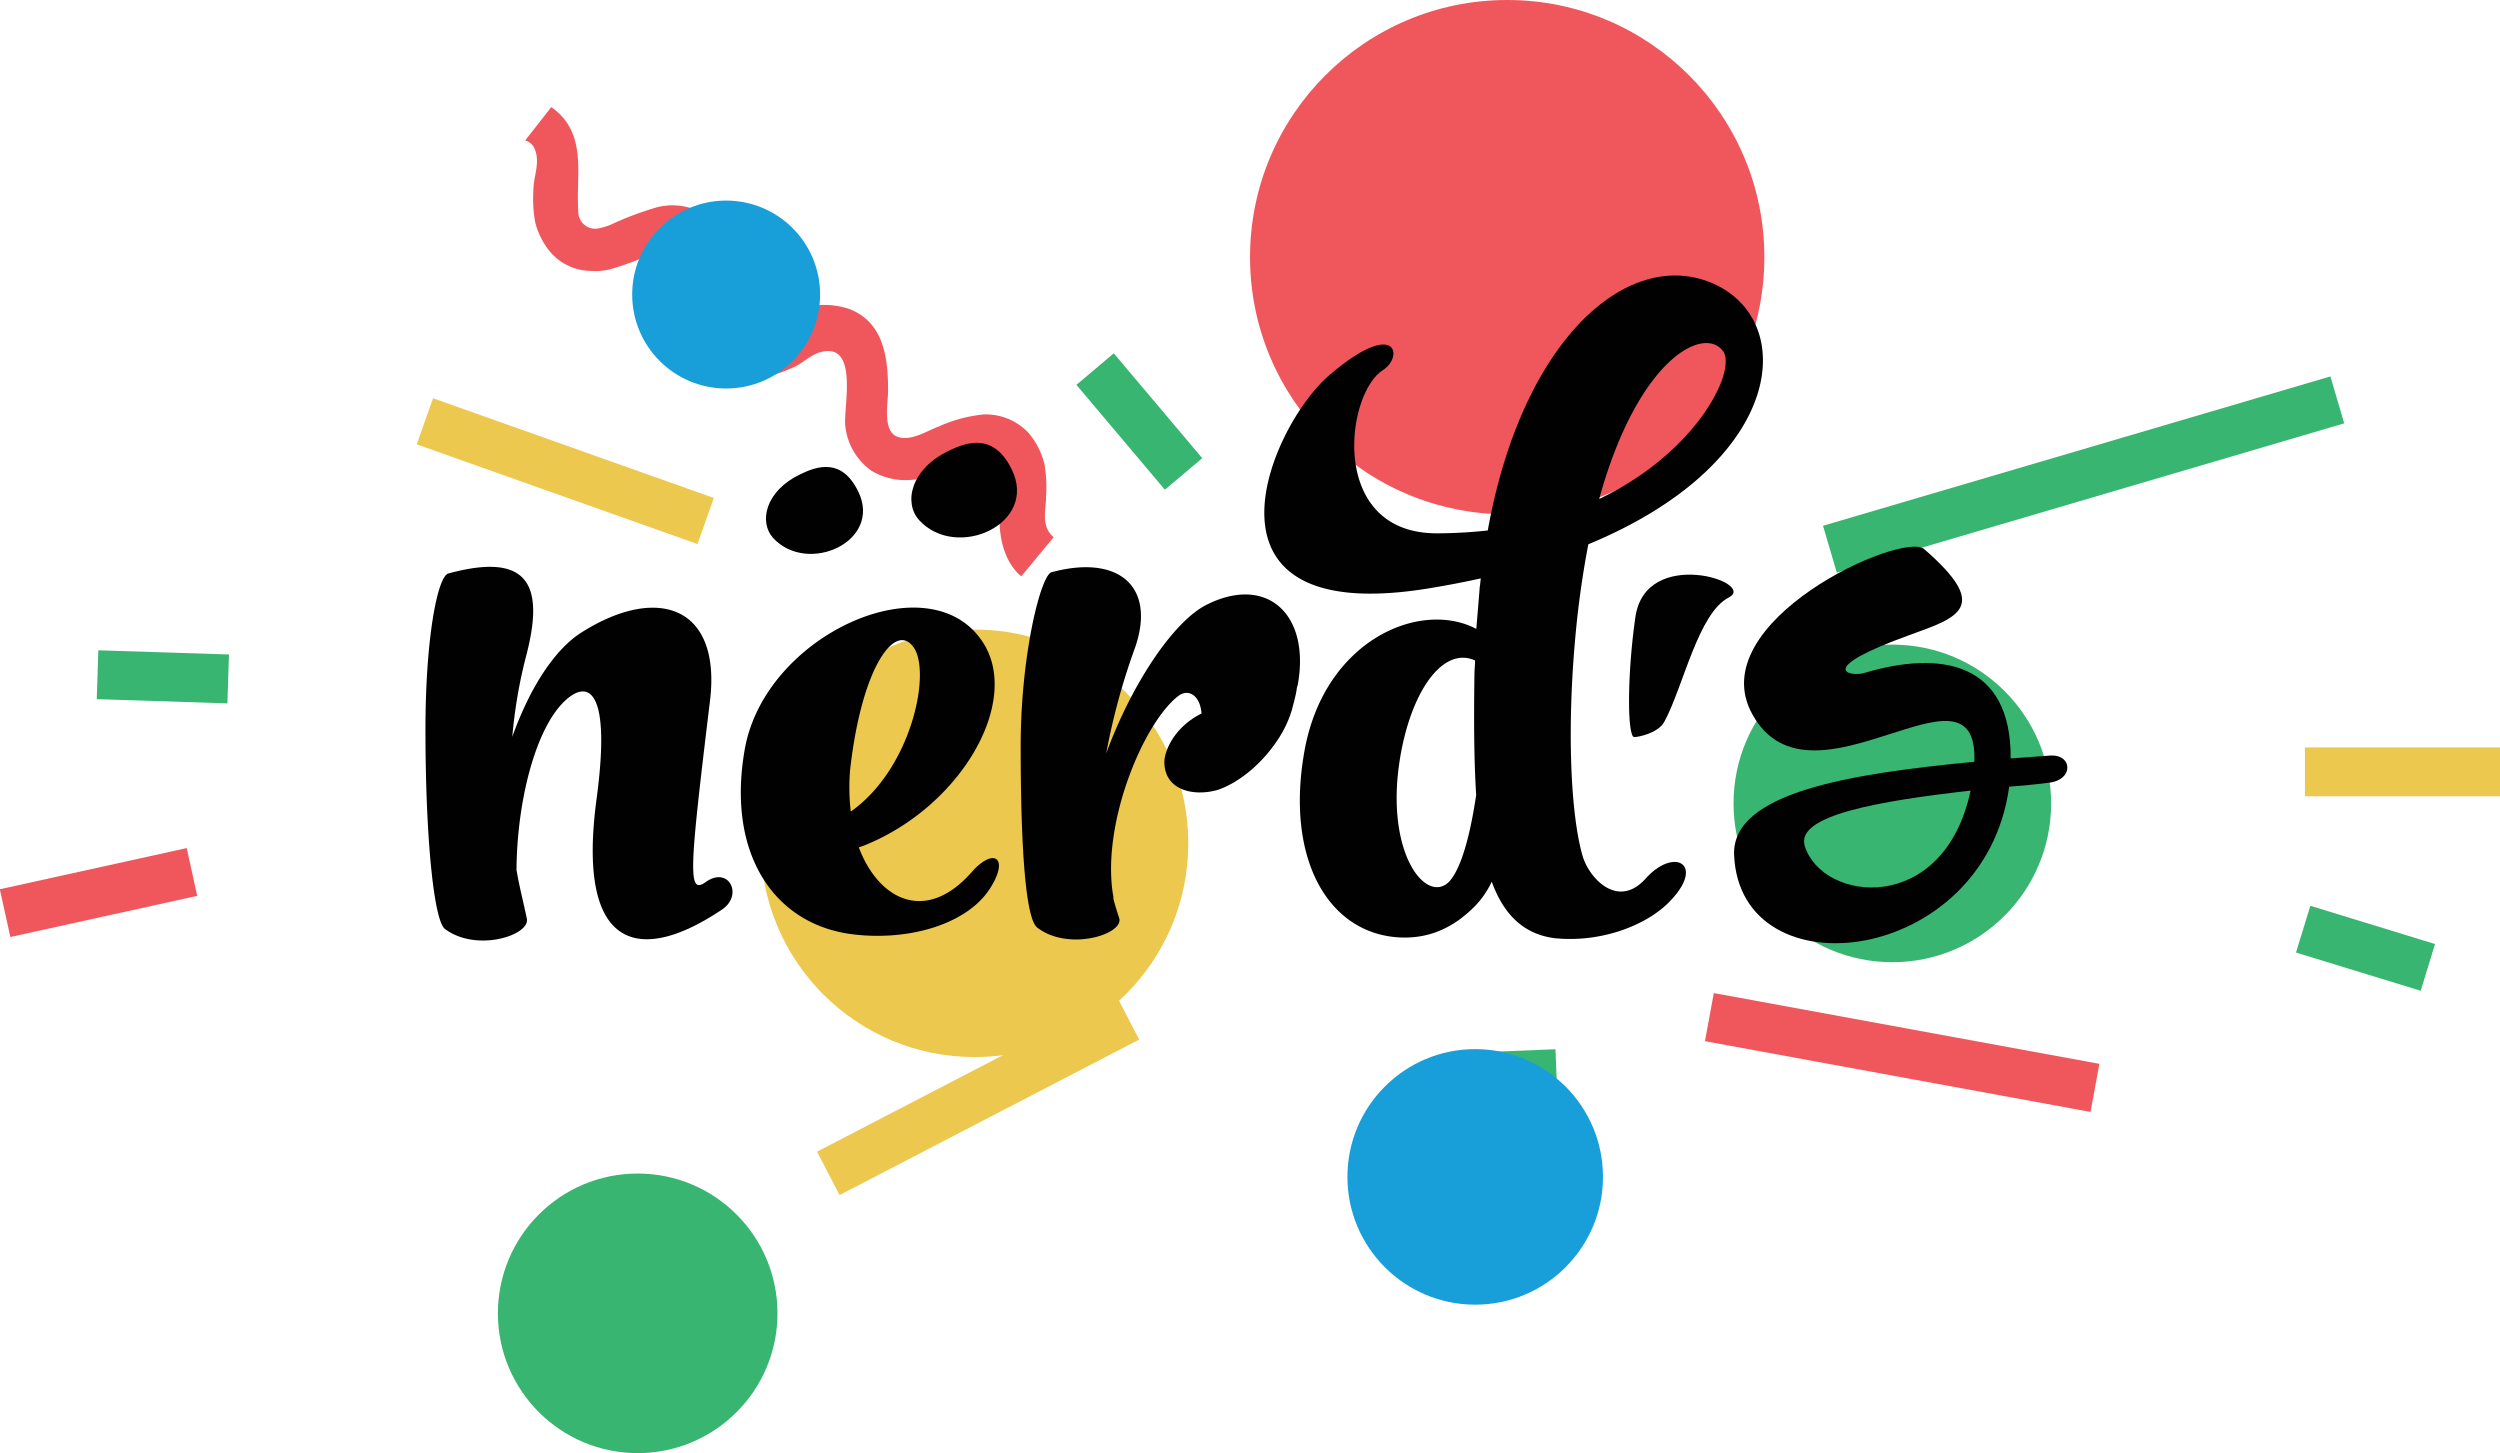 <svg id="Слой_2" data-name="Слой 2" xmlns="http://www.w3.org/2000/svg" viewBox="0 0 357.85 208"><defs><style>.cls-1{fill:#38b671;}.cls-2{fill:#f0575c;}.cls-3{fill:#189fda;}.cls-4{fill:#edc84e;}.cls-5{fill:#010101;}</style></defs><title>nerds</title><rect id="line-green-5" class="cls-1" x="249.35" y="374.35" width="14.54" height="7" transform="translate(-56.05 -213.27) rotate(-2.3)"/><path id="line-wave" class="cls-2" d="M186.82,306c.14.14.29.25.44.38l4.62-5.59c-1.88-1.65-1.06-3.89-1.08-5.86a18.86,18.86,0,0,0-.24-4.65,10.91,10.91,0,0,0-2.23-4.38,8.34,8.34,0,0,0-6.54-2.68,20.58,20.58,0,0,0-6.33,1.71c-1.69.62-4.1,2.23-6,1.45-2.1-.86-1.27-4.88-1.27-6.55,0-4.58-.54-9.69-5.44-11.67a11,11,0,0,0-7.59.11c-2.18.73-4.15,2.56-6.39,2.95a2.3,2.3,0,0,1-2.91-1.94c-.32-2.36.13-4.84,0-7.22a9.53,9.53,0,0,0-3.48-7.22,9,9,0,0,0-7.24-1.29,45.85,45.85,0,0,0-6.71,2.53,9.52,9.52,0,0,1-1.58.48,2.42,2.42,0,0,1-3-2.44c-.14-1.93,0-3.87,0-5.81,0-3.37-.54-6.48-3.4-8.74-.16-.13-.32-.23-.48-.34L116.24,244a2,2,0,0,1,1.35,1.18c.87,2-.19,4-.17,5.94a18.88,18.88,0,0,0,.26,4.59,10.67,10.67,0,0,0,2.21,4.31,7.77,7.77,0,0,0,5.93,2.65,8.25,8.25,0,0,0,2.54-.23,35.18,35.18,0,0,0,4.19-1.45c1.55-.58,5-2.74,6.5-1.1,1.37,1.48.73,4.27.74,6,0,6.54,2.42,12.8,10.18,12.08a18.38,18.38,0,0,0,4.38-1.38c1.55-.57,2.74-2,4.38-2.35,5.33-1.21,3,8.17,3.34,10.67a9,9,0,0,0,3.81,6.41,9.61,9.61,0,0,0,8.08.73c2.3-.75,4.25-2.71,6.6-3.24a3.09,3.09,0,0,1,3.65,3.05c.13,2,0,3.93-.07,5.9C184.09,300.76,184.72,303.86,186.82,306Z" transform="translate(-41.07 -223.89)"/><circle id="circle-blue-small" class="cls-3" cx="103.94" cy="42.16" r="13.45"/><circle id="circle-green-small" class="cls-1" cx="91.28" cy="187.99" r="20.01"/><circle id="circle-blue-medium" class="cls-3" cx="211.16" cy="168.46" r="18.29"/><circle id="circle-green-medium" class="cls-1" cx="270.87" cy="115" r="22.73"/><circle id="circle-red-large" class="cls-2" cx="215.74" cy="36.81" r="36.81"/><circle id="circle-yellow-large" class="cls-4" cx="139.49" cy="120.71" r="30.6"/><rect id="line-green-4" class="cls-1" x="55.01" y="317.27" width="18.71" height="7" transform="translate(-30.72 -225.79) rotate(1.84)"/><rect id="line-green-3" class="cls-1" x="194.32" y="280.73" width="19.64" height="7" transform="translate(248.71 -278.97) rotate(49.85)"/><rect id="line-yellow-2" class="cls-4" x="156.91" y="377.22" width="48.32" height="7" transform="translate(-196.09 -97.68) rotate(-27.43)"/><rect id="line-red-1" class="cls-2" x="285.31" y="371.03" width="56.11" height="7" transform="translate(31.67 -274.29) rotate(10.4)"/><rect id="line-green-2" class="cls-1" x="370.31" y="356.14" width="18.67" height="7" transform="translate(81.09 -319.41) rotate(17.05)"/><rect id="line-yellow-3" class="cls-4" x="329.93" y="106.98" width="27.92" height="7"/><rect id="line-green-1" class="cls-1" x="301.45" y="288.34" width="75.71" height="7" transform="translate(-109.65 -116.24) rotate(-16.4)"/><rect id="line-red-2" class="cls-2" x="41.5" y="348.14" width="27.39" height="7" transform="translate(-115.43 -203.78) rotate(-12.42)"/><rect id="line-yellow-1" class="cls-4" x="100.68" y="287.83" width="42.65" height="7" transform="translate(63.43 -247.92) rotate(19.55)"/><g id="nerds-text"><path class="cls-5" d="M176.85,288.43c-5.43,2.61-6.46,7.42-4.22,9.91,5.36,5.84,17.07.55,13.27-7.24C183.36,285.88,179.56,287.09,176.85,288.43Z" transform="translate(-41.07 -223.89)"/><path class="cls-5" d="M180.22,348.65c-6.55,7.52-13.36,4.13-16.22-3.47l.73-.25c13.85-5.53,22.54-20.56,17.05-29.07-7.54-11.73-31.14-1.24-34.09,15.2-2.71,15.2,4.34,25.36,15.73,26.6,8,.91,16.23-1.57,19.42-6.69C185.55,346.67,183.33,345.18,180.22,348.65Zm-17.37-8.59a29.46,29.46,0,0,1-.08-6.11c1.72-15,6.63-21.23,9.17-17.26C174.32,320.48,171.45,334,162.85,340.06Z" transform="translate(-41.07 -223.89)"/><path class="cls-5" d="M275.16,312.22c-1.2,8.31-1.17,17.13-.17,17.18.49,0,3.39-.51,4.32-2.21,2.7-5,4.84-15.54,9.21-17.77C292.7,307.29,276.63,302,275.16,312.22Z" transform="translate(-41.07 -223.89)"/><path class="cls-5" d="M142.11,350.13c-2.63,1.9-2.38-1.4.57-25.77,1.72-13.63-7.38-16.85-18.28-10-4,2.49-7.54,8.1-10,15a69.66,69.66,0,0,1,2-11.65c2.54-9.75.65-14.95-11.15-11.73-1.56.41-3.28,9.33-3.28,22.3,0,15.78,1.23,27.43,2.79,28.58,4.51,3.39,12.21.91,11.72-1.48s-1.1-4.66-1.48-7c.08-9.83,2.71-20.16,6.89-24.13,3.19-3.05,6.72-2.14,4.59,13.88-3,22.06,6.31,23.79,17.94,15.95C147.51,352,145.39,347.82,142.11,350.13Z" transform="translate(-41.07 -223.89)"/><path class="cls-5" d="M163.92,294.25c-2.33-4.8-5.82-3.69-8.32-2.46-5,2.4-5.92,6.82-3.87,9.1C156.66,306.26,167.41,301.4,163.92,294.25Z" transform="translate(-41.07 -223.89)"/><path class="cls-5" d="M334.4,332.05c-1.82.16-3.63.24-5.52.4.08-13.75-9.91-15.54-21-12.22-1.88.56-7.32-.47,6.63-5.48,7-2.52,11.49-4,2-12.25-3.08-2.7-32,10.4-24.59,23.67,8.39,15.09,32.39-9.54,31.76,6.76-17.35,1.67-34.78,4.29-34.39,13.36.87,20,35.81,15.82,39.36-9.7v-.09c1.81-.15,3.71-.31,5.52-.55C338,335.63,337.79,331.74,334.4,332.05Zm-35,12.88c-1.27-4.29,10.33-6.36,23.74-7.87C319.33,355,301.9,353.12,299.38,344.93Z" transform="translate(-41.07 -223.89)"/><path class="cls-5" d="M226.08,325.28a1.15,1.15,0,0,1,0-.15A.88.88,0,0,0,226.08,325.28Z" transform="translate(-41.07 -223.89)"/><path class="cls-5" d="M213.83,310.43c-4.83,2.39-10.82,11.48-14.42,21.31a95.15,95.15,0,0,1,4.18-15.28c2.95-8.76-2.54-13.22-12-10.66-1.55.41-4.42,11.9-4.42,24.87,0,15.77.82,24.86,2.38,26,4.5,3.47,12.53.91,11.71-1.41-.32-.91-.57-1.82-.82-2.72a2.4,2.4,0,0,0-.08-.75c-1.56-10.24,4.43-24.45,9.34-28.25,1.32-1.07,3.12-.33,3.36,2.48-4,2-5.32,5.45-5.32,6.94,0,4,4.09,5,7.62,4,3-1,6.42-3.75,8.77-7.43a15.73,15.73,0,0,0,1.92-4.23c-.06.14.55-2,.62-2.71a2.59,2.59,0,0,1,.16-.66C228.66,311.83,222.44,306.13,213.83,310.43Z" transform="translate(-41.07 -223.89)"/><path class="cls-5" d="M276.62,349.66c-3.86,4.29-7.87.17-8.94-3-1.8-5.87-2.45-19-.9-33.79q.59-5.56,1.64-11.07c28.77-11.89,30.16-32.88,17-37.67-11.89-4.29-26.55,8.76-31.39,35.69a68.75,68.75,0,0,1-7.29.41c-15.49,0-13.12-19.91-7.71-23.37,3-1.9,2-7.6-7.78.82-8.61,7.52-20.74,36.27,14.5,30.4,2.44-.4,4.88-.87,7.29-1.4-.08.41-.08.82-.16,1.23-.16,2.07-.33,4.05-.49,6-8-4.22-21.72,1.56-24.59,17.42-2.7,15,3,25.61,12.79,26.68,4.83.5,8.6-1.32,11.72-4.54a12.78,12.78,0,0,0,2.29-3.38c1.64,4.54,4.43,7.51,9,8.09,6.39.66,12.78-1.65,16.22-5C285.39,347.68,280.79,345,276.62,349.66Zm11.14-75.42c1.81,2.81-3.77,14.37-17.78,21.07C275.55,275.07,285.14,270.36,287.76,274.24Zm-39.33,75.92c-3.12,3-8.61-3.56-7.22-15.86,1.23-10.5,6.07-18.1,11-15.87,0,.67-.09,1.41-.09,2.15-.08,6-.08,11.9.25,17.1C252,340.16,250.8,347.76,248.43,350.16Z" transform="translate(-41.07 -223.89)"/></g></svg>